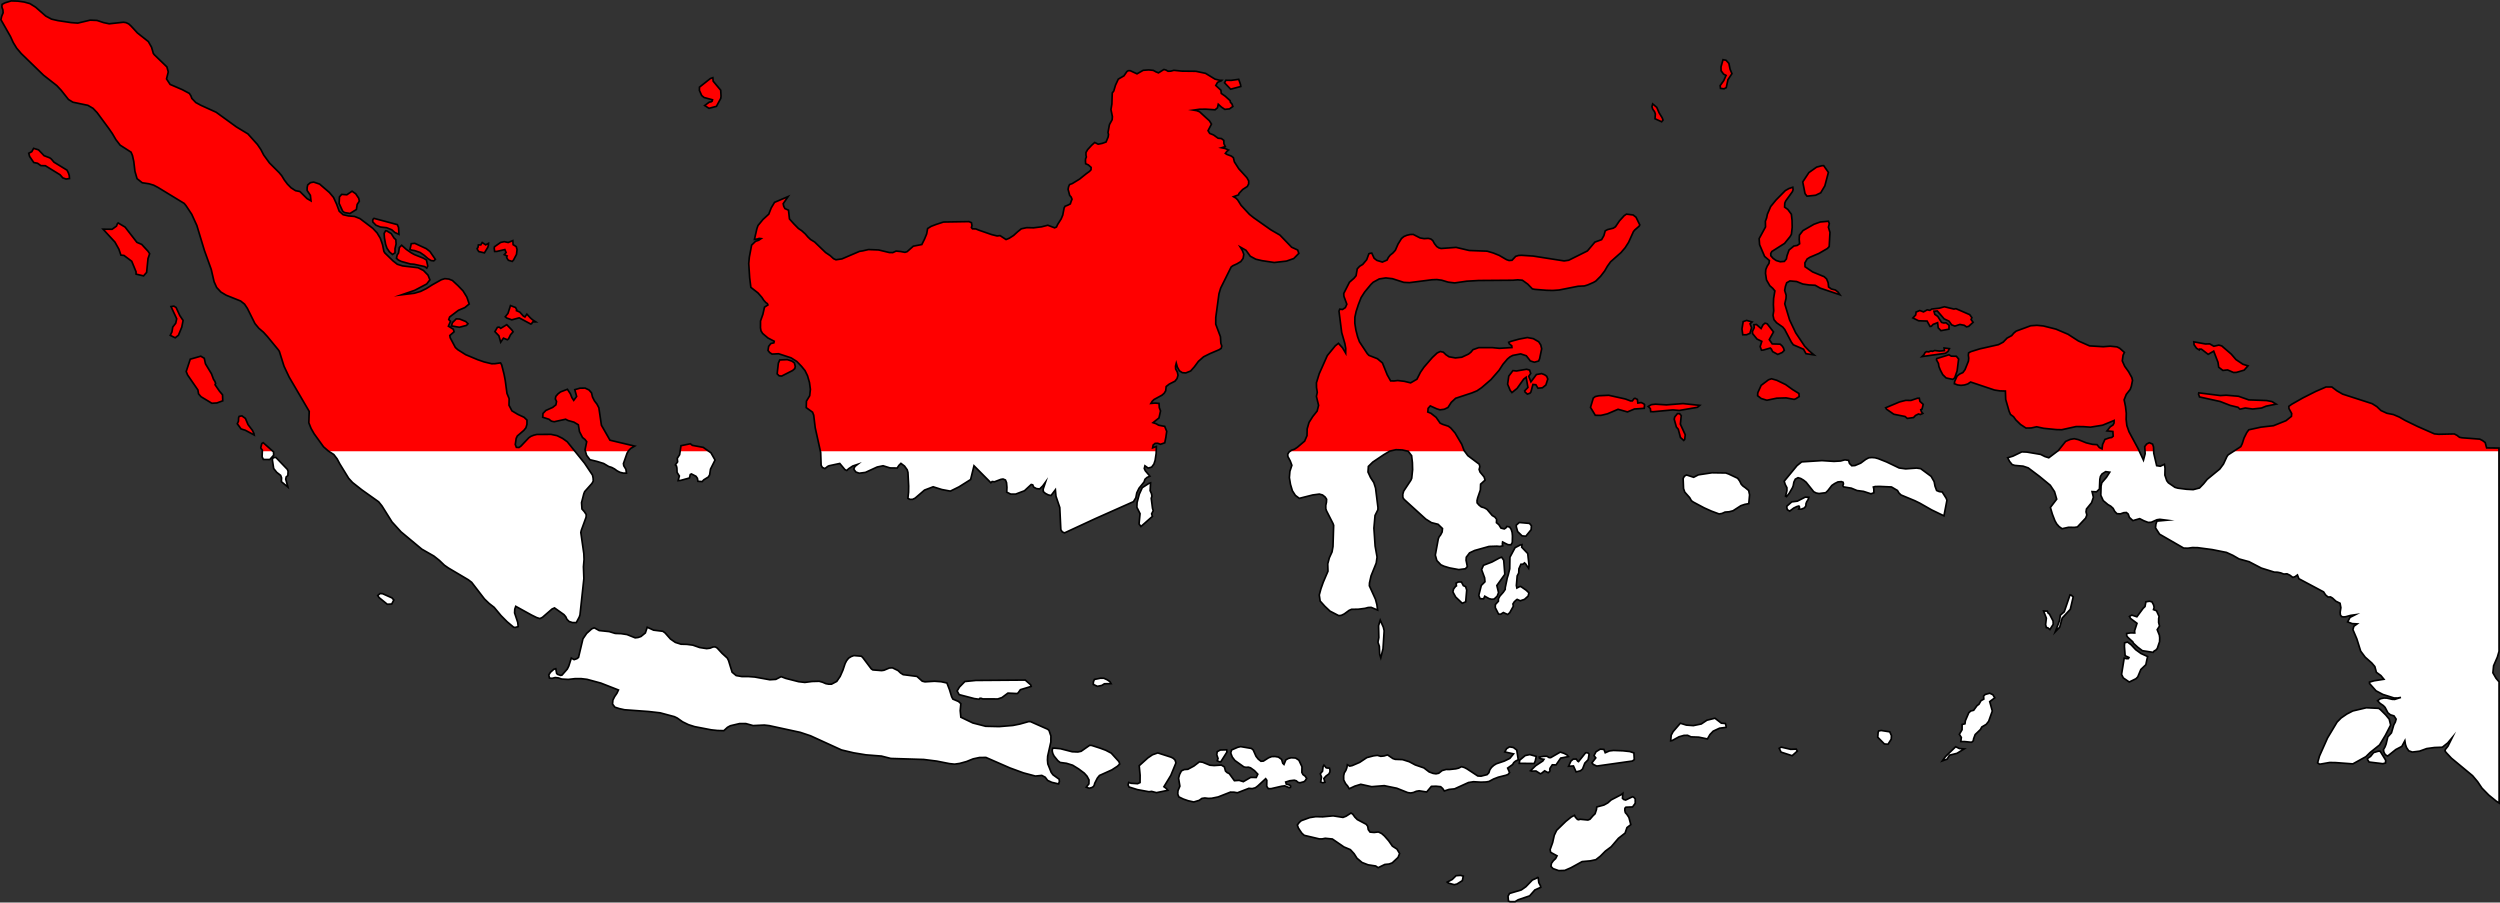 <svg xmlns="http://www.w3.org/2000/svg" xmlns:xlink="http://www.w3.org/1999/xlink" width="740.528" height="267.334" xmlns:v="https://vecta.io/nano"><rect width="100%" height="100%" fill="#333333" stroke="none"/><g transform="translate(-29.735 -166.333)"><defs><path id="A" d="M66.78 233.596l3.505 4.52 1.424.608 1.888 2.05.464.712-.483 1.44-.414 4.1-.906 1.026-2.206-.508-.024-.722-1.27-3.097-2.307-1.727-.903-.09-.6-1.766-1.164-2.095-3.52-3.825 2.668.03 1.296-.932.297-.744.213-.2zm27.2 52.1l-1.49.09-3.193-1.925-.753-.863-.185-1.152-3.062-4.45-.407-1.02 1.202-3.652 3.12-.882 1.028.616.358 1.642 1.783 2.963.59 1.597.444.708.186.55-.158.384 1.288 1.878.92 1.1.068 1.78zm282.567 110.31l-2.046 3.366.73.543.44.516-3.384.697-1.413-.37-.816.097-3.437-.634-2.46-.773-.28-.613.194-.733.73.248 1.895.117.725-.33.02-2.17-.268-2.825 2.566-2.308 1.366-.93 1.573-.548 3.968 1.274.655.347.508.518.245.826zm-19.288-7.447l1.642.862 2.288 2.52.216.707-.693.668-1.64 1.07-3.657 1.65-.627.78-.774 1.525-.178.65-.257.357-.42.26-.797.22-.864-.32.78-.983.03-1.17-.58-1.095-.818-.917-1.666-1.245-1.778-1.102-1.8-.56-1.91-.254-.684-.534-1.118-1.373-.37-.748-.183-.786.125-.76.47-.046 1.87.18 3.444.89 1.705.073.965-.206 2.52-1.763.598.03 2.413.778zM205.245 283.943l.556 1.106.76.995.56 1.073.76 5.17 2.54 4.44 7.317 1.744-1.198.717-.61.644-.45.74-1.08 3.08.106.653.632 1.046.155 1.135-.916-.006-1.03-.254-.82-.427-.766-.56-.83-.444-.902-.287-1.48-.88-2.008-.622-2.056-.5-.995-1.308-.472-1.613.502-2.408-.508-.667-.73-.587-.898-1.736-.34-2.026-1.303-.783-1.718-.474-.748-.388-3.393.74-.813-.174-.726-.56-1.847-.592.07-1.124.862-.896 2.024-.905.947-.76.19-1.003-.36-.734.144-.767.64-.744.758-.584 2.035-.77.89 1.345.44 1.123.538.814.867-1.163-.55-2.005 1.547-.447 1.52-.017 1.146.55.75.868zm277.024 46.354l.376 3.465-.118.9-.91-1.333-.327-.266-.25.266-.322.146-.464-.013-.602 1.346-.054 1.266-.455.852-.24 2.828.15.762.704-.376.434-.096 1.592 1.1.84.795-.237.962-1.077.97-1.25.422-.932-.416-.275.197-.55.5-.418.657.12.676-1.067 1.915-.616.538-1.277-.586-.788.504-.636-.046-.97-1.916.024-.9.902-1 .006-.728.445-.81.992-1.112.567-.835.017-.53.422-2.012.164-.844.286-.897.452-1.824.063-3.43 1.513-2.83 1.478-.772.587-.126-.09.752zm-8.645 11.578l-.417 1.07-.897.833-.714.06-.745-.17-1.32-.73-.335.77-1.04-.035-.387-.99.742-2.933 1.088-1.094-.1-1.15-.898-2.45.557-1.28 2.514-.968 2.19-1.18.68-.246.61.908.325 4.173-2.357 3.302zM241.952 197.832l-2.206.59-1.28-.828 1.386-1.02.5-.068.32-.2.115-.415-2.503-.672-.7-.593-.682-1.512.02-.96 3.208-2.543.75-.268.117 1.053 2.22 2.666.096 1.774-.085.64zm-1.76 107.46l-.25 1.695-.396.64-1.353.84-.458.514-1.263-.082-.16-.888-.423-.6-1.34-.69-.35.166-.24 1.03-2.622.72-.73.06.36-1.36-.676-1.068-.054-1.316-.125-.576-.33-.33.67-.917-.11-1.02.703-1.096.4-2.656 2.773-.58.597.473 3.23.6 2.275 1.608 1.22 2.14zM679.57 267.59l3.44.627 1.254-.035 1.225.71 1.49-.336.846.227 2.833 2.44 1.39 1.616 2.068 1.387 1.498.472-1.13 1.27-2.274.668-.88.033-1.743-.756-1.415.14-1.233-.948-.213-1.464-1.27-3.297-1.64.946-1.97-1.52-.53-.036-.125.257-.837-.518-.71-1.027zm1.475 15.106l6.385.806 1.73-.104 3.644.312 3.04 1.07 5.318.2 1.587.318 1.227.738-2.975.6-1.402.568-2.604.28-2.18-.29-1.584.34-.575-.554-2.318-.563-2.967-1.156-6.114-1.346-.29-.838zm-75.358-25.5l2.8.682.635-.107 4.06 1.764.647.875-.23.592.598.8-1.33 1.21-.64.135-.65-.452-1.293-.256-1.494.492-.952-.372-.805-1.1-1.427-.674-2.02-2.34-.99.085.26.916.857.604 1.132 1.78.65.173.673-.06.906.74-.047 1.15-2.362.447-.815-.84-.18-1.526-1.328.514-.51.533-.4.074-.88-1.6-2.518-.082-1.68-.845.826-.883.117-.855 1.093-.46 1.107.412 1.1-.616.788.158.58-.394 2.232-.25zM567.54 224.17l-2.555.274-.58-.768-.68-3.454 1.817-2.763 2.29-1.626 1.56-.41.542-.024 1.396 1.992-1.055 4.007-1.224 2.047zm-4.865 59.63l-1 .653-.494.18-2.384-.438-2.793.09-2.9.606-1.682-.512-1.058-.833.046-.883.998-2.187 2.184-1.654.887-.295 1.557.447 2.62 1.266 2.065 1.487 1.874 1.158zm-33.92 12.707l-.278.292-.97-.868-.652-2.453-.556-.653-.652-2.33.167-.662.8-.982.647.016.483.58-.27 2.51 1.45 3.178zm-.5-10.632l4.972.532-.706.58-5.362.927-1.9-.168-5.815.544-.753-.03-.107-.898-.627-.63.93-.548 1.232-.13 3.224.207zm-17.052-1.354l1.51.57.532-.003.5-.667.308-.108.68.326.158 1.083.98-.15.763.37.24.26-.1 1.078-2.9.2-2.07.87-2.785-.78-3.158 1.346-1.917.46-1.663-.028-1.424-2.35.827-2.754.594-.453 1.058-.24 2.926-.135zM613.97 386.023l-.265.184-2.008-.21-1.15-.008.156-1.224-.592-.922.808-1.35.016-1.57.845-.2.118-.894 1.014-2.37.595-.525.846-.206 1-1.38.568-.402.59-1.047.85-.487-.07-.898.483-.476 1.337-.37.927.444.572.92-1.492 1.13.764 2.785-1.078 3.035-.714.908-1.323.785-.403.746-1.56 1.5-.474 1.28-.07.542zm-73.154-5.377l.218.788-.028.347-1.937.253-1.868.877-.957 1-.745 1.305-2.574-.53-2.293-.087-1.014-.46-1.105.03-1.43.407-2.027 1.11-.452.086.164-1.685.562-1.037 2.136-2.485 1.78.55 2.075.152 2.356-.486 1.674-1.117 2.372-.584 1.888 1.465zm-35.98 7.67l.388.99 1.25-.547 1.22-.138 2.78.105 2.04.22 1.202.41.115 1.975-.565.428-10.55 1.49-1.028-.48-.406-.474 1.138-1.463-.524-.694.6-1.133 1.26-.775zm103.9-110.058l-.57.45-1.964-.42-1.015-.993-.695-1.332-.44-1.095-.125-.87-.59-1.064.08-.39 3.625-1.12.684.406 1.513.036.662.814-.448 3.533zM50.79 173.028l1.983.147 3.677-.875 2.022.086 1.907.632 1.693.365 4.216-.463.793.124.76.362.652.572 1.928 2.1 3.26 2.582.94 1.652.537 1.857.338.436 3.682 3.555.403 1.486-.52 2.058 1.07 1.637 3.573 1.535 2.108 1.118.45.685.31.817 1.167 1.213 1.467.8 4.568 2.078 5.987 4.345 3.41 2.06 2.818 3.134 1.015 1.5.838 1.62 1.713 2.358 2.9 2.9.736.886.783 1.283.903 1.193 1.08 1.097 1.3.84 1.32.27 2.127 2.102 1.15.66-.182-1.645-.966-1.44.014-.87.17-.777.79-.654.952-.184 1.783.6 2.894 2.495 1.222 1.453.92 2.006.767 2.082 1.157 1.034 1.6.362 1.767.15 1.625.64 3.802 2.88 1.263 1.353.957 1.59.658 1.882.4 1.976.254.456 2.44 2.383 1.282 1.007 1.57.49 4.576.536 1.615.823 1.334 1.37.56 1.396-.954 1.23-3.576 1.888-3.82 1.306 3.712-.45 1.88-.548 1.73-.857 1.712-1.09 2.714-1.52 1.01-.308 1.186.11 1.077.43 1.614 1.495 1.52 1.576 1.134 1.84.7 2.047-1.298 1.07-1.89.8-2.602 1.976-.273.78.53.502-.635 1.454 1.46.897.223.762-1.262 1.093.12.674 1.522 2.877.725.66 2.32 1.462 3.54 1.484 1.958.68 2.22.53.954-.014 1.666-.242.335.576.718 2.835.343 1.795.508 3.82.65 1.585-.043 1.94.854 1.645 1.74 1.05 1.854.862.876.838-.01 1.267-.298 1.003-.627.78-1.92 1.653-.343.713-.27 1.824.327.834.77.047.605-.438 2.307-2.444.624-.428.87-.342.89-.215 4.214-.02 1.786.385 1.6.796 1.402 1.002 5.127 6.363 2.348 3.513.185.875.043.91-.4.704-2.138 2.4-.265.663-.668 2.613.126 1.88.7.79.565.858-.044.778-1.408 3.87-.148.662.89 6.298.065 1.706-.182 2.158.128 3.48-1.15 10.76-.216.643-.88 1.644-1.16-.01-.938-.3-.657-.63-.362-.78-.532-.638-2.8-1.99-.734.33-2.844 2.467-.756.366-.95-.3-1.494-.738-4.7-2.594-.29.83-.057 1.125.935 2.82.13 1.234-.856.246-.477-.054-1.95-1.638-1.8-1.814-2.046-2.45-1.495-1.166-1.353-1.3-3.805-4.94-.988-.754-5.896-3.49-1.19-.825-1.508-1.443-1.62-1.28-3.552-2.03-6.164-5.13-2.68-2.945-2.98-4.744-.973-1.212-5.007-3.56-2.73-2.155-1.138-1.24-2.657-4.313-.777-1.453-.98-1.283-1.607-1.04-1.418-1.225-2.815-3.9-.887-1.554-.67-1.68.117-3.37-5.962-10.203-1.497-3.178-1.386-4.41-.3-.447-3.253-3.95-1.15-1.264-1.39-1.19-1.142-1.388-2.244-4.5-.832-1.253-1.167-.92-4.254-1.705-1.587-.95-1.25-1.35-.767-1.72-.843-3.653-2.005-5.55-2.25-7.433-1.517-3.33-1.734-2.613-.502-.603-7.724-4.707-1.317-.693-1.4-.418-1.997-.3-1.524-1.216-.627-2.182-.346-2.928-.385-1.748-.42-.988-3.226-2.07-1.263-1.637-1.055-1.8-.963-1.395-3.548-4.817-1.213-1.264-1.503-.882-4.456-.934-1.304-.8-2.165-2.737-1.306-1.39-3.914-3.068-6.62-6.422-1.356-1.602-1.015-1.67-.82-1.79-2.82-4.966.227-1.003.426-1.04-.066-.863-.31-.852.065-.77.837-.453 1.884-.58 1.955.068 1.81.25 1.753.48 1.68 1.046 3.008 2.635 1.713.918 1.9.44zm425.06 222.933l-2.286.577-1.418.547-1.352.724-.856.15-1.55.06-2.195-.13-1.48.235-4.13 1.88-1.623.163-1.405.46-.486-.73-.594-.54-1.374-.136-1.374.043-1.396 1.66-2.223-.348-.862.146-.83.35-.823.154-.864-.116-3.248-1.292-3.726-.763-3.734.3-3.21-.705-1.76.54-1.66.772-.49-.813-.61-.716-.542-1.07-.014-1.214.18-.852.477-.774.298-.807.14-.866.703.41.736-.155 2.2-.942 2.133-1.423 1.988-.52 1.145-.144.98.28.996-.102 1.02-.315 1.606 1.094.676.222 2.18.084 1.982.63 1.77.942 2.563.883 1.54 1.185 1.173.438.87.12.8-.16 1.01-.798 1.18-.33 1.03.013 1.873-.206.79-.192.886-.438.867.27.76.403 3.17 2.083.973.055 1.783-.447.535-.558.275-.858.488-.714.68-.618.77-.473 2.368-.8 1.625-.79 1.1-1.34-2.596-.583.546-.963.862-.54 1.153.2.992.753.447 2.875-.816.406-.515.436-.347.574-1.47 1.053.576 1.316-.433.544zm-44.792 12.407l.73.733 2.643 1.4.436.595.166.982.53.73 1.19.11 1.276-.148.97.463.838.734 1.246 1.425 1.096 1.576 1.36.88.778 1.313-.46 1.158-1.716 1.602-.932.348-1.273.126-1.982.953-.722-.5-2.248-.346-1.79-.69-1.502-1.26-.865-1.356-1.096-1.195-1.906-.8-3.423-2.347-2.114-.212-.87.172-.87.01-4.48-1.057-.696-.617-.55-.79-.502-.776-.3-.872.572-.77.603-.518 2.493-.908 1.783-.28 2.07.043 3.085-.283 2.916.456.9-.34 1.476-.946.513.327zm-28.62-17.18l.808.64.736-.06 1.54-.978.928-.353.995-.017.966.167.95.694.343 1.137.357.35.557-1.36.742-.41.832-.208 1.3.074.996.65.906 1.933-.028 1.692.33.63.624.462.463.65-.412.68-.41.333-1.175.31-.562-.136-.52-.457-.583-.168-1.328.152-1.217.38.167.62 1 .28.302.294-.066.398-.393.08-1.3-.536-.878.108-3.153.724-.835-.016-.47-.684.033-1.782-.34-.473-2.343 2.165-.712.532-.944.25-.984-.087-3.387 1.315-1.064-.184-1.03-.003-3.617 1.424-1.94.397-.995.03-.992-.122-.886.13-.793.572-1.615.484-1.667-.37-1.408-.49-1.336-.648-.332-.827.066-.994.564-1.356-.385-2.377.294-1.084.546-1.064.827-.392 1.082-.08 1.787-.958 1.636-1.254.95.12 2.15.877 1.26.105 2.143-.14.884.54.35 1.234.477.45.635.314 1.52 2.088 1.408-.1 1.235.384 2.176-1.263 1.647.03.467-.98-.984-1.045-1.19-.85-.638-.178-.698.05-.627-.138-2.656-1.896-.783-1.024-.453-1.208.273-.894 1.827-.79.853-.192 3.177.54.537.45.843 1.903zM509.9 241.143l-3.084 2.726-.943 1.317-.82 1.418-1.213 1.576-1.4 1.4-.698.412-1.72.747-1 .3-1.866.093-5.62 1.11-1.846.13-1.838-.046-3.485-.277-.728-.145-1.39-1.428-1.568-1.13-1.385-.123-1.41.12-10.167.08-3.554.21-3.54.505-1.928-.23-1.9-.566-1.437-.198-1.454.058-6.674.853-1.678-.08-3.376-1.09-1.963-.22-1.925.29-1.794.98-.68.658-1.855 2.244-1.05 1.637-.793 2.036-.684 2.083-.368 1.706-.02 1.782.317 2.006.504 1.984.56 1.515 2.315 3.507.472.497 2.515.987 1.5 1.266 1.415 3.518 1.007 1.793 1 .022 1.105-.125 1.922.227 1.906.46 1.857-1.078 1.036-2.04 1.04-1.515 2.498-2.885 1.423-1.333.91-.434.924.2.783.764.914.607 1.866.326 1.884-.204 2.005-.936.718-.574.595-.73 1.7-.6 4.037-.006 2.087.212 3.718-.235-.052-.532-.718-.563-.188-.452.69-.292 2.395-.657 2.443-.467 1.778.334 1.588.916.61.946.272 1.137-.613 2.946-.297.682-1.266.353-1.194-.39-1.18-1.522-1.67-.557-2.37.46-.813.436-.73.61-1.34 1.578L473.79 276l-2.41 2.773-2.788 2.4-1.35.923-1.505.62-4.835 1.596-1.273 1.185-.988 1.54-1.096.524-1.266.166-.95-.29-1.926-.868-.635.714-.107 1.09.95.388 1.527 1.204 1.18 1.7.758.366 1.683.552.707.53 1.27 1.457 2 3.39.68 1.834 1.1 1.496 3.38 2.542.188.718-.21.836.26.762 1.208 1.46.287.94-1.322 1.194-.073 1.73-.8 2.33-.183.786.025.7.57.663.663.525.91.277.796.457 1.53 1.816.8.478.507.662-.052.986.698.577.643 1.03.982.25.46-.296.314-.442.804.167.475.717.275.922.088 1.016-.04 1.928-.406.69-.884-.033-1.582-.793-.076.573.107.555-.805.184-.924-.077-2.318.076-4.273 1.197-1.5.706-.97 1.287-.068.89.376 1.876-.568.656-1.958.25-2.732-.504-1.655-.5-.922-.42-1.202-1.262-.45-1.614.884-4.803.25-.617.43-.55.455-.873.106-1.025-1.304-1.253-1.966-.492-1.667-1.044-6.442-5.853-.363-.566-.014-.97.26-.907 2.117-3.2.265-.613.26-2.524-.057-2.078-.237-2.08-1.003-1.308-1.8-.397-1.85-.064-1.802.418-1.773 1.046-3.275 2.203-1.3 1.28-.112 1.665.75 1.632.97 1.49.516 1.63.715 5.78-.024.652-.843 1.682-.332 3.758.357 5.305.575 3.258-.245 1.77-1.533 3.803-.464 2.088-.035.86 1.805 3.976.415 1.572.223 1.63-1.92-.797-.892.04-.9.246-2 .26-2.03.035-.7.3-1.44 1.057-.873.427-.763.082-2.585-1.33-1.525-1.442-1.405-1.563-.256-1.785.49-1.832.695-1.957 1.39-3.254-.065-2.183.475-1.79.794-1.736.286-1.605.193-6.267-.197-.557-1.904-3.722-.22-.624-.013-1.004.205-.96.04-.864-.437-.662-.77-.605-.933-.264-1.974.262-3.968 1.002-1.172-.883-.88-1.362-.564-1.896-.328-1.987.152-1.866.586-1.803-.472-1.26-.73-1.372-.006-.707.415-.62.717-.517.876-.302.82-.546 2.166-1.84.698-1.617.046-2 .55-1.904 1.108-1.753 1.3-1.627.426-1.678-.646-2.66.256-1.21-.223-1.423-.022-1.406.812-2.647 2.41-5.41 2.35-2.872.935-.758 1.22 1.336.932 1.573.014-1.424-.248-1.396-.94-3.256-.805-6.346.226-.602.82.096.837-.56.442-1-.872-2.358-.04-.83 1.68-3.315 1.37-1.207.6-.745.344-2.022.714-.765.905-.547 1.184-1.398.643-1.76.393-.134.463-.064.712 1.536.8.624 1.626.5 1.39-.592.387-.77.524-.663.843-.69.71-.787.788-1.825 1.04-1.664.714-.58.862-.367.957-.224.924-.03 2.048 1.046 1.186.204 1.213-.076.766.176.58.47.53.946.655.816.605.402.665.188 4.456-.33 3.894.922 5.3.2 1.822.54 1.748.705 2.14 1.248.783.276.876-.07 1.093-1.173.853-.256.868-.046 3.422.22 9.192 1.444 1.36-.197 5.544-2.76 2.218-2.616 1.986-.73.674-1.182.4-1.42.704-.38 1.664-.406.663-.42 1.18-1.742 1.397-1.545.682-.464 1.967.246.872.676 1.115 2.27-.196.38-1.306 1.13-.38.474-1.446 3.192-1 1.568zM226.72 353.788l1.63 1.844 1.427.984 1.678.535 1.767.05 1.74.232 2.02.705 2.083.32.968-.123.922-.363.655-.025.568.34 1.438 1.564 1.565 1.428.357.728 1.06 3.444 1.2.992 1.647.288 1.936.002 1.923.144 4.46.804 1.77-.11 1.566-.81 1.396.524 3.785.97 1.863.216 2.116-.277 2.124-.058 1 .28.973.42.835.152.865-.008 1.53-.81 1.014-1.482.82-1.868.643-1.945.433-.837.584-.74.764-.48.818-.298 2.223.185.46.47 2.485 3.303.44.286 2.596.207.718-.107 1.584-.663.903-.058 1.67.816.72.695.8.513 4.078.526 1.576 1.414.8.19 2.84-.172 1.96.14 1.708.38.77 2.008.632 2.063.368.7 1.67.708.685.64-.185 2.06.188 1.957 3.542 1.706 3.797.98 4.03.092 4.04-.337 2.082-.418 2.604-.73.54.014 5.045 2.238.43.347.565 1.672-.016 1.767-.943 4.197-.058 1.152.1 1.15 1 2.503.532.723 1.832 1.315.068.7-.25.69-2.015-.473-1.228-.57-.71-.942-1.007-.532-1.896.192-3.546-.944-4.006-1.467-7.102-3.106-1.934.025-1.855.396-1.96.79-2.038.563-1.502.213-1.5-.155-3.79-.747-3.823-.482-9.784-.306-2.77-.704-4.58-.36-3.64-.6-3.605-.853-9.192-4.2-3.008-1.007-9.232-2.003-1.424-.16-3.344.15-2.11-.587-1.86-.013-2.76.65-.85.467-1.07.988-1.88-.048-1.86-.2-4.9-.943-1.828-.58-1.756-.856-1.584-1.116-.824-.402-4.235-1.138-3.456-.392-7.1-.517-1.554-.345-1.295-.414-.7-.922.1-1.172.5-1.013.696-1.018.456-.974-5.198-2.037-4.105-1.114-1.77-.213-1.778.005-2.002.23-1.982-.108-.932-.332-.952-.114-.954.24-.767-.093-.2-.926.5-.786 1.006-.894.57-.158.26 1.398.286.278.9.307.387-.087 1.57-1.788.44-.878.76-2.38.824.46.83-.284.477-.38 1.315-5.502 1.097-1.606 1.498-1.336.747-.325 1.468.817 2.973.312 1.768.54 1.773.07 1.732.267 2.414.967.853-.1.868-.3 1.293-1.05.56-1.684 1.873.855 2.744.34zm36.46-129.23l-1.454 2.11.16.77.354.675 1.052.476.294 2.6 1.322 1.477 1.33 1.35.977.66 1.074.96.756.89.794.752 1.195.733 3.242 3.118 1.355.915 1.01.915.717.323 1.762-.26 5.228-2.236.938-.145 1.702-.388 2.997.118 3.177.762 1.026.023.982-.454 1.356.135 1.268.237.635-.196 1.846-1.632 2.512-.483.8-1.6.627-1.52.297-1.62 1.05-.652 1.47-.564 2.176-.712 7.547-.127.733.312.158.824-.158.628.295.373 1.004.034.932.38 3.762 1.3 1.604.402.89-.1 1.764 1.164.96-.396 1.273-.816 1.21-1.1 1.085-.874 1.58-.337 2.037.047 2.405-.298 1.817-.468 2.027.772.54-.243.35-.755 1.047-1.653.464-1.112.407-2.133.28-.5.77-.293.79-.4.205-.64.29-.743-.238-.625-.45-.525-.474-1.78.156-.812.292-.604.807-.304 2.147-1.31 1.898-1.532 1.04-.752.458-.487.028-.702-.824-.732-.794-.35-.06-.85.03-.586.238-.553-.115-.537-.003-.802.505-.865 1.17-1.28.922-.828 1.022.514 1.197-.238 1.135-.41.627-1.51.096-.724-.152-.57.396-2.15.09-.3.747-1.353.074-.9-.423-2.114.265-1.6.122-3.31.447-.592.508-1.714.83-1.788 1.675-.978.88-1.28.387-.237.573-.01 2.027.934 1.825-1.04 1.645-.12 1.36.142.766.425.758.308 1.62-1.008.62.176.58.345.802-.01.957-.256 2.356.24 4.156.05 2.86.608 2.803 1.714 1.397.346.6.013-.133.134-1.112.465-.52.923 1.52 1.413.107.94 1.18.836 1.442 1.308.057.426.5.586.246.718-1.015.715-1.367.137-1-.675-.933-.84-.238 1.043-.72.596-2.627-.174-1.88.005-1.87.263.936.16.85.332 2.908 2.66.62.985-1.015 1.96.494.8 1.126.46 1.37.975.976.098.703.55.028.956.412.87-1.112.346 1.1.23.977.444-.535.45-.415.546.45.295 1.34.504.586.463.306 1.25 1.307 2.045 2.4 2.638.524.96-.005.885-.4.76-1.367.89-1.096 1.172-.133.424-1.484.543.68.4.54.54 1.03 1.633 2.457 2.65 1.236.988 5.1 3.597 2.705 1.566 3.453 3.584 1.794.828.347.998-1.497 1.53-2.182.765-3.6.413-3.61-.54-1.866-.438-1.626-.88-1.28-1.767-1.693-.956.652 1.07.4 1.095-.21 1.193-.666.935-1.14.685-1.222.557-.515.39-3.1 6.242-.504 1.688-.944 7.008-.014 1.98 1.39 3.704.128 1.942.275.84-.183.696-.658.414-2.662 1.133-1.882.94-1.524 1.338-1.233 1.666-1.083 1.205-1.443.577-1.044-.086-.846-.554-.59-1.07-.335-1.172-.22.866.04.845.494.905.2.955-.284.976-.617.778-1.675.85-.924.728-.155 1.282-.445.722-.64.56-2.357 1.28-.526.512-.4.65 1.257-.1 1.15.1.085 1.274.362.948-.46 2.08-1.772 1.403.884.295.8.458 1.778.34.603 1.475-.262 1.786-.322 1.603-1.276.446-.794-.297-.788.028-.578.487-.155.827 1.104-.407-.062 2.07-.298 2.024-.365 1.116-.676.91-1.02.292-.962-.682-.197.792.294.667 1.374 1.626-.843.357-.614.554-.276.807-1.495 1.85-.66 1.36-.28 1.457-.7 1.153-11.284 5.02-9.13 4.233-.663-.288-.44-.646-.313-6.574-1.13-3.36-.17-1.895-1.287 1.692-.79-.17-.854-.43-.643-.553-.047-.73.7-2.085-.835 1.144-.91.883-.944-.108-.813-.437-.302-.677-.433-.1-1.996 1.857-2.635.996-1.467-.016-1.156-.57.06-1.414-.117-1.383-.324-.8-.707-.29-.652.102-1.892.72-.676-.085-.388.368-5-5.034-1 4.08-3.452 2.173-2.55 1.26-2.528-.473-2.57-.806-2.56.973-2.777 2.385-.767.368-.797-.01-.583-.31.2-1.81.025-1.808-.208-4.03-.22-.792-.796-1.107-1.058-.8-.59.584-.53.8-2.11-.035-2.06-.638-1.753.366-3.474 1.597-1.847.247-.992-.36-.632-.862.362-.787.764-.605-1.426.48-1.217.807-.53.518-.565-.26-1.522-1.823-3.177.682-.43.21-.783.62-.752-.31-.38-.66-.134-3.802-1.615-7.31-.45-3.737-.35-.884-1.862-1.343.063-1.927.965-1.61.205-1.878-.273-2.038-.58-1.992-.73-1.504-1.045-1.286-1.39-1.44-1.708-1.078-3.685-1.212-1.945.107-.72-.475-.486-.616.197-1.21.658-.833.883-.206.104-.47-1.87-.975-1.56-1.325-.49-.795-.148-.875.01-2.022.45-1.277.245-.692.483-2.137 1.017-.652-.166-.395-.437-.3-.638-.7-.52-.806-1.192-1.368-2.106-1.65-.352-2.845-.273-4.194.177-1.906.676-3.565 1.168-1.122.932-.312.696-.48-.573-.07-.496.176-.892.12.73-3.194.33-.923 1.468-1.786 1.72-1.58.728-1.858.976-1.633zm292.7 18.948l1.175.357 1.224-.1.608-.718.17-.93.617-1.732 1.423-1.173.998-.184.707-.494-.123-1.286.07-1.264 1.052-1.35 3.26-1.878 1.862-.67 2.41-.214.272.72-.276 1.028.466 1.55-.23 4.19-.548.594-2.493 1.45-2.725 1.158-.763.487-.673 1.154.055 1.143 2.22 1.525 3.448 1.427.712.67.46 1.12.126 1.255.835.596 1.167.287.774.594.587.837-5.807-1.953-1.52-.862-1.838-.103-1.814-.262-1.852-.75-1.988-.176-.95.543-.373 1.057-.226 1.187.44 1.478-.04.896-.376 1.622 1.437 4.783 1.805 3.805 2.653 3.957 1.3 1.36 1.47 1.227-2.383-.364-.723-1.322-3.024-1.31-.575-.783-1.97-3.755-.576-.7-1.82-1.277-.796-.94-.272-1.27.204-1.332-.098-1.843.066-1.833.376-2.233-.647-.782-.848-.74-.984-1.714-.295-1.947.076-1.12.407-.994.545-.86.118-.838-1.416-1.217-1.486-3.47-.133-1.8 1.888-3.462-.04-1.68.376-1 .207-1.06.987-2.307 1.612-1.967 2.724-2.752 1.04-.6 1.167-.39.103.674-.186.598-2.013 2.8-.268.632-.054 1.178.965.696 1.042 1.42.207 1.89.035 2.014-.23 2.03-.388.677-1.655 2.037-3.76 2.392-.32.59.022.66.696.796zm32.69 59.665l3.714 1.782 1.925.262 3.237-.232 1.22.174 3.085 2.276.9 1.563.26 1.35.475 1.28.76.32.895.12 1.167 1.843.232.596-.887 4.625-3.633-1.753-3.513-2-1.51-.74-4.045-1.683-.62-.577-.453-.76-1.762-1.037-3.516-.16-1.32.027-.538.155.14.558.02 1.134-.873.314-2.18-.716-1.952-.258-1.69-.7-2.266-.372-.25-.352.194-.523-.1-.492-.524-.2-1.017.09-.982.493-.816.56-1.202 1.546-.614.592-1.978.253-.82-.15-.755-.383-2.25-2.823-.76-.61-.846-.498-.786-.23-.807.43-.426.877-.19 1.042-.224.6-.97 1.67-.802.993-.292-.157.412-1.593v-.9l-.497-.95-.31-.97 3.807-4.624 1.377-1.104 6.003-.382 3.568.232 1.944-.113 1.3-.34 1.077.16.268.91.68.674.94-.056 1.7-.715 1.48-1.102.91-.48.92-.08.95.074.93.254zm-46.782 3.57l2.657 1.257.605.82.477.974.523.536.627.438 1.033.852.273 1.288-.237 2.605-1.203.23-1.134.38-2.33 1.507-1.148.296-1.225.1-.87.395-.873.16-2.258-.836-2.192-.982-3.178-1.697-.586-.415-.512-.91-1.457-1.637-.365-1.048-.122-2.982.382-.682.617-.364 2.124.686 1.4-.723 4.023-.61 4.094.063zm-31.348 94.593l-.117 1.448.352.356.59.176 2.056-.98.388.186.398.44.006 1.307-.79 1.088-1.988.083-.28.307-.025.666.156.644.464.517.592.91.56 2.118-1.135.87-.564 1.634-1.96 1.534-2.157 2.517-1.723 1.285-1.514 1.52-1.304 1.02-1.63.346-2.438.22-3.313 1.82-1.835.796-1.784.06-1.667-.592-.636-.666.15-.9.553-.77.677-.636.425-.82-1.89-1.036-.164-.788.75-2.1.486-2.165.704-1.474 2.706-2.634 1.623-1.305.957-.5.26.55.61.668.41.1.308-.15 2.39.23.598-.23.91-1.04.603-.58.41-1.233.1-.785 2.12-.57 1.138-.63 1.007-.893 2.935-1.518zm158.845-52.4l-.128.623-.01 1.15.268 1.064-.692 1.082.646 1.62.096.806-.036 1.14-.185.513-.5 1.5-.49.533-.368.148-.38.453-3.177-.492-1.374-1.04-1.224-1.127-.26-.47-1.44-1.314-.332-.443-.03-.7 1.164-.178 1.243.02-.054-.63.718-2.223-1.9-1.43-.336-.6.677-.408 1.52.5 1.86-2.508.55-.523.26-1.398 1.04-.18.74.18.478.868.19.756-.2.68.894.35zm-3.397 11.876l-.265 1.138-.26 1.272-1.484 1.427-.914 2.186-.537.548-1.985.972-1.765-1.213-.512-1.043.774-4.814.763.16.494-.035.16-.316-1.132-.538-.216-2.765.055-1.043.864-.235 1.07.81 1.352 1.45 1.573 1.14zm64.648 29.66l-3.865 2.135-5.068-.377-1.794-.036-2.978.52-.603-.415.562-2.012 2.383-5.353 2.83-4.71 1.202-1.222 1.674-1.15 1.78-.92 4.015-.954 3.654.176.52.392 1.576 1.57 1.02 1.237.428 1.752-1.554 3.016-1.73 2.87-2.817 2.26zm39.42-91.416v1.146l.03 59.056-.5 1.716-1.123 2.575-.2 2.078.925 1.617.9 1.057v2.705l.018 33.2-.834-.548-2.233-1.81-2.02-2.064-1.3-1.925-1.476-1.753-6.275-5.194-1.596-1.705-.317-.47.15-.44.725-.898 1.287-2.6-1.345 1.606-1.6 1.272-2.327.084-2.286.31-2.116.768-2.15.265-1.075-.377-.647-.956-.336-.98-.153-1.04-.903 1.682-1.775.92-2.42 1.94-.693-.4-.418-.738-.14-.765.467-.818.33-.868.493-2.078 1.085-1.224.7-2.37.45-.845.232-.843-.632-.954-1.066-.326-.73-.58-.846-1.607-.524-.544-.962-.66-.74-.77.816-.58 1.074-.232.88.036 1.595.36.72.02 1.85-.594-1.04.183-1.028-.02-3.287-1.04-2.032-1.076-1.918-2.157-.02-.417 1.352-.392 2.923-.455-.906-1.1-1.323-.96-.46-1.706-.905-1.055-1.95-1.724-1.34-1.785-1.137-3.632-1.165-2.738.284-.993.982-.708-1.484-.082-1.345-.51.71-1.334 1.554-.787-1.415.202-1.385.385-.632.073-.652-.118-.343-.536-.046-.76.202-1.34-.238-1.3-1.227-.607-1.014-.928-.573-.343-.75.027-.73-.62-.584-.9-7.315-3.9-.434-1.112-.677.488-.68.238-.843-.64-.88-.425-.963.07-.89-.345-.932-.197-.973-.03-3.848-1.2-3.64-1.893-2.96-.815-1.83-1.062-1.904-.868-4.253-.845-4.307-.57-1.557-.02-1.306.183-1.254-.04-7.137-4.112-1.205-1.873.117-1.094.317-.907 2.9-.262-2.05-.263-.843.124-1.685.744-.914.052-1.288-.494-1.232-.623-2.018.577-1.033-.946-.354-.997-.54-.456-.76.047-1.02.358-1.02-.064-.657-.682-.472-.893-.7-.64-.845-.49-1.38-1.16-.723-1.584.082-2.74.223-.982 1.366-1.596.968-1.514-1.198-.168-1.083.694-.46.713-.182.864-.123 2.876-.868.833-1.314-.068.4 1.68-.535 1.595-1.52 1.876-.128.853.243.924-.346.91-2.46 2.63-.82.126-1.825-.017-1.885.417-.875-.612-.717-.797-.534-.942-.747-1.945-.598-2.004 1.873-2.456-.646-2.22-1.268-1.904-3.2-2.637-3.32-2.502-1.508-.51-2.472-.223-.778-.242-.77-.94-.568-1.085 1.547-.466 2.648-1.273 1.498.06 4.077.69 1.252.628 1.165.367 2.785-2.104 2.207-2.746 1.375-.596 1.167-.2 1.195.265 2.368.96 1.862.446 1.328.088.693.86.785.386.175-1.295.685-1.5 1.315-.466.695-.107.44-.388-.096-1.39-1.745-.174.95-1.2.853-.58.292-.58.017-.73-3.415 1.4-3.598.585-2.127-.16-2.124-.02-4.238.934-1.61-.038-3.755-.378-2.084-.454-1.606.353-1.547.03-1.62-1.07-1.378-1.34-.684-.95-.913-.69-.404-.93-1.007-3.496-.093-2.495-1.626-.05-1.6-.246-7.077-2.374-.856.582-.996.3-.993.11-.987-.122-.984-.37.082-.654.73-1.605.717-.59.992-.457.63-.852 1.023-2.552.08-.872-.112-.89.084-.67.633-.35 2.67-.83 5.542-1.253 1.4-.75 1.156-1.2 1.352-.73.622-.737.71-.594 4.3-1.584 1.847-.13 1.893.184 3.74.94 3.568 1.517 3.093 2 3.3 1.452 4.058.245 2.048-.16 2.008.207.815.408 1.4 1.238-.4.813-.238 1.678.715 1.616 1.165 1.617.952 1.725.2.842-.362 1.785-.327.883-1.157 1.473-.64 1.6.41 1.985.23 1.996-.043 1.835.208 1.805.633 1.83 2.705 5.014 1.582 3.398.505-1.898-.128-2.1.56-.76.79-.405.98.422.28.854.07 1.865.86 3.662 1.094.168 1.19-.56.194 1.12-.043 2.072.55 1.645.49.644 1.944 1.338.886.248 2.577.322 1.94.102 1.86-.48 1.198-1.23 1.083-1.33 3.742-3.068 1.083-1.467 1.044-2.25.36-.482 3.723-2.43.425-.862.534-1.67.807-1.615.606-.833 3.595-.788 3.734-.428 3.7-1.488 1.6-1.28.076-.84-.813-1.477-.033-.648.857-.623 3.3-1.872 3.816-1.925 3.066-1.327 1.696.01 1.563 1.17 1.667.954 8.712 2.815 1.396.874 1.217 1.16 1.742.805 1.945.39 1.768.752 1.678.97 3.706 1.8 4.975 2.193 1.274.132 4.628-.104.8.413.76.584.706.135 5.302.408.816.422.767.58.436 1.592zm-33.602 93.283l-.802.212-4.063-.492-.437-.67-.06-.344.93-.66.9-1.124 1.39-.418.542.003 1.64 2.66zm-601.24-168.596l.876 1.316.182.853-.638.978-.237 1.5-1.887 1.18-1.648-.28-.534-.42-1.04-2.28.1-1.934.657-.742 1.527.114 1.552-1.06zm11.626 17.484l-.748.488-.898-.76-.74-1.103-.4-1.148-.344-1.876-.1-1.348.448-.79.325.03 1.328.797.878 1.363.485.427.096 1.253-.322 1.43zm1.047-7.535l.122 2.06-1.2-.54-.943-.82-1.498-.605-1.825-.198-1.336-.533-.935-.958-.04-.44.092-.36.294-.28 6.91 1.853zm8.66 11.446l-.303.62-.603-.456-3.156-.692-1.063-.077-2.732-.758-.827-.402-.59-.528.202-.977.404-.587.246-1.637.688-.666 1.358 1.218 1.503 1.047.872.48 2.653 1.07.943.537zm2.245-1.984l-.472.458-.816-.104-.862-.544-1.123-.974-1.255-.87-1.6-.55-.995-.166-.398-.2.384-1.69 1.044-.107 3.384 1.57 1.102.852zm13.88-4.986l1.023.7.837-.46-.033.6-.17.576-1 1.652-1.658-.38-.384-.534-.123-.4.238-.25.136-.8.718.003zm9.063-.57l.092 1.206.924.586.238.885-.163 1.42-.868 1.64-.387.435-1.146-.333-.382-.548-.153-.43.16-.306-.848-.385.546-.627-.374-.882-2.35.55-.68.02-.125-1.004.096-.406 1.805-1.267 1.077-.234 1.16.254zm3.124 22.358l.467.265.576-.833 1.064 1.142.658.57.9.57-.886.027-.357.522-.23.102-3.428-1.84-2.193.593-1.505-.538-.428-.37.808-1.008.737-2.314 1.503.58.368.713-.092.212.982.434zm-4.92 2.55l1.513 1.56.362.558-.747.866-.605 1.223-.343.26-1.156-.47-.82 1.203-.54-1.92-1.175-1.217.73-1.245.265-.09.355.04.37.325zm-11.927.213l-2.105.56-2.345-.406.286-.966 1.13-1.123 1.003.05 1.827.74.652.66zm96.583 13.375l-3.224 1.64-.763-.085-.575-.584.358-3.165.415-.944 2.242-.1 1.372.453.71.514.278 1.057-.158.64zm66.843 95.445l-.306.236-2.744-.133-1.77 1.322-1.224.406-4.402-.002-.524-.18-.4.005-.242.267-1.4-.2-4.473-1.168-.613-1.083.693-1.157 1.606-1.64 3.223-.322 14.67-.112 1.6 1.41.152.473-3.196.966zm216.737-106.453l-1.012.416-1.102-.01-.238-1.713.357-2.172 1.02-.367 1.623.46-.598.55.445 1.162zm5.127-2.833l1.866 2.4-1.252 2.277.867 1.274 2.356.08.543.477.4.574.273.784-.613.627-1.312.577-1.513-.83-.4-.772-.308-.29-2.037.585-.568.056-.395-1.074.49-1.543-1.424-.696-1.303-1.595-.047-.643.524-1.114-.07-.884.745-.068 1.358 1.2.6-1.13.576-.47zm86.648 89.834l-1.314 1.388 1.24-3.273.26-1.657 1.15-.988 1.71-5.014.385.117.556.488-.86 3.676-2.4 2.58zm-1.926-.828l-.984 1.555-.67-.55-.38-.008-.23-.913.227-1.892-.827-2.128 1.094.032.302.635.344.216 1.075 2.052zm-73.266-35.074l-.415.588-.94.388-.786-.04.256-.564-.196-.33-.583.15-.947.453-1.2.908-.706-.45-.15-.704.04-.32 1.434-1.263 1.664-.215 2.348-1.2 1.047.058-.25.768-.366.547-.22.572zM541.07 192.297l-.652.337-1.052-.123-.11-.817 1.06-1.47.703-1.55-.748-.388-.73-.993-.025-1.154.595-2.128.892.172.85.924.35 1.73.556 1.313-1.187 1.788zm-18.73 9.616l-.403.493-1.967-.896.098-1.424-.265-.702-.527-.74-.215-.725.22-.8 1.206 1.01.682 1.598.936 1.522zm84.14 189.3l-1.407.506.94-1.284 3.02-2.913 1.088.54 1.438.1-2.144 1.318-2.193.547zm-16.546-5.91l-.955 1.49-1.072-.094-1.966-2 .11-1.395.166-.453.75-.14 2.547.404.494 1.13zm-32.585 2.34l2.83.653 1.623-.068.33.582-1.547 1.374-3.276-1.057-.56-1.134zM598.25 284.28l.196.952.963.88-.335 1.37-.384.206.207.626.412.477-.747.33-.545-.162-.886.443-.584.617-1.852.26-.65-.57-3.344-.673-2.136-1.478-.27-.443 4.138-1.736 1.813-.457 1.517.028 1.914-.646zm-452.48 60.97l-1.314.077-2.43-1.984-.4-.613.692-.586.726.043 2.803 1.25.545.62zm-31.4-36.98l.647 2.342-1.925-1.598.038-1.133-.265-.735-1.165-.903-.9-1.128-.404-2.68.31-.557.76-.038 3.38 3.518.23.595-.074 1.253-.49.393zm-3.573-7.106l-1.154 1.292-1.904-.027-.373-.802.08-1.938-.464-.636.02-.25.3-1.105.388-.243 3.073 2.724zm-5.837-6.397l.077.428-2.63-1.414-1.263-.39-1.126-1.543.347-.74.047-1.033.167-.408.807-.147 1.04.752.782 1.838 1.31 1.714zm-22.373-29.12l-.963.745-1.456-.723.5-1.027.24-1.423.873-1.13.297-1.325-1.685-3.624.834-.126.662.395 1.115 2.41.966 1.444-.388 1.96zm-32.265-46.43l-1.014.15-.976-.344-.812-.924-4.34-2.67-1.35-.043-.95-.683-1.15-.236-1.222-1.783-.256-.956.89-.466.55-.982 1.448.434 1.65 1.73 1.677.646.456.327.812.958 3.837 2.35.417.797.264.8zM463.89 344.594l-1.025.432-1.944-1.846-.823-1.518.197-.858.58-.753.276-.187-.12-.784.766-.383.842.053.553 1.052.665.3.336 1.008zm18.905-68.654l.355 1.002-.586.868.643 1.633 1.63-2.174 1.555-.276.883.36.606.43.33.825-.572 1.766-1.022.827-1.322.133-.62-1.03-.868-.094-.606 2.245-.273.344-.77.284-.688-.62-.12-.344.97-1.017-.526-3.025-.73.568-1.953 2.744-1.52 1.23-.516-.626-.77-1.865.346-2.396 1.225-1.62 1.042.11 3.005-.508zM439.4 358.486l-.663 2.69-.313-.95-.117-2.46-.407-1.193.26-1.377-.082-3.53.5-1.63.92 2.075.243 1.056zm-83.286 10.872l-1.314.275-1.22-.57.03-.766.297-.71 1.83-.368.982.02 1.047.493.728.512.354.596-1.972.032zm14.976-50.06l-3.395 2.993-.56-.76.294-3.05-.947-1.892.066-1.408.665-2.486.87-1.904 1.972-1.274.49-.15-.123 2.313.395.87.14.743-.212.64.374 2.958.218.715-.475.932zM478.536 433.4l-1.505.006-.48-.173-.125-1.44.44-.805 3.488-1.036 1.364-.956 1.934-2 1.2-.522.305-.225.204.04.194 1.514.482.9.085.468-1.737.77-1.55 1.76-3.388 1.148zm21.628-42.033l-.984 1.004-.67 1.744-.61.53-1.31.328-.783-1.75-1.448.082.707-1.54.684-.575.89-.014.437.623.238.132 2.086-2.61.42-.027.347.113.28.326zm-5.85-.925l-2.278.44-1.39 2.026-1.1-.032-.608.9-.145.385.085.36-.125.343-.44.355-1.04-.56-.887.71-.373.17-1.306-.828-1.24.048-.376-.128 1.535-1.488 2.095-1.386.344-.5-.82-.144-.5-.208-.06-.327 1.326-.217.917-.03.698.426.444-.003 2.836-1.637 1.124.372.818.42zm-9.82 1.336l-.327.712-4.402-.05.123-.937 1.63-1.363 1.352-.298 1.923.545zm-1.214-68.55l-1.582 1.937-1.105-.1-1.317-1.274-.385-1.396-.03-.505.903-.79 3.024.267.567.698zm-61.088 74.822l-.633.154-.636-.235.26-1.446-.368-.984.663-.77.166-1.366.264-.42.388.43.18.28.33.132.725.025.166.588-.028.56-.3.584-.865.63-.627.708zm-29.345-207.946l1.558.033 2.253-.31.535 1.54.08.583-3.008.8-1.806-1.892zm-1.5 201.876l-.368.01-.698-.312.25-.677-.385-1.1.136-.906.898-.5 1.923-.06.068.665zm215.825-122.377l-.412.82-.766.554-6.952.98.592-.587.295-.582.436-.3.7.077.343-.177.346-.07.392.077.674-.242 1.42.174 1.46-.138-.104-.784zM461.302 428.196l-.807.193-1.73-.474-.347-.286 1.48-.788 1.143-1.12 1.334-.096.8.228-.275 1.33z"/></defs><clipPath id="B"><use xlink:href="#A"/></clipPath><path clip-path="url(#B)" d="M30 53.333h740v493.333H30z" fill="#fff"/><path clip-path="url(#B)" d="M30 53.333h740V300H30z" fill="red"/><use xlink:href="#A" fill="none" stroke="#000" stroke-width=".5" stroke-miterlimit="10"/></g></svg>